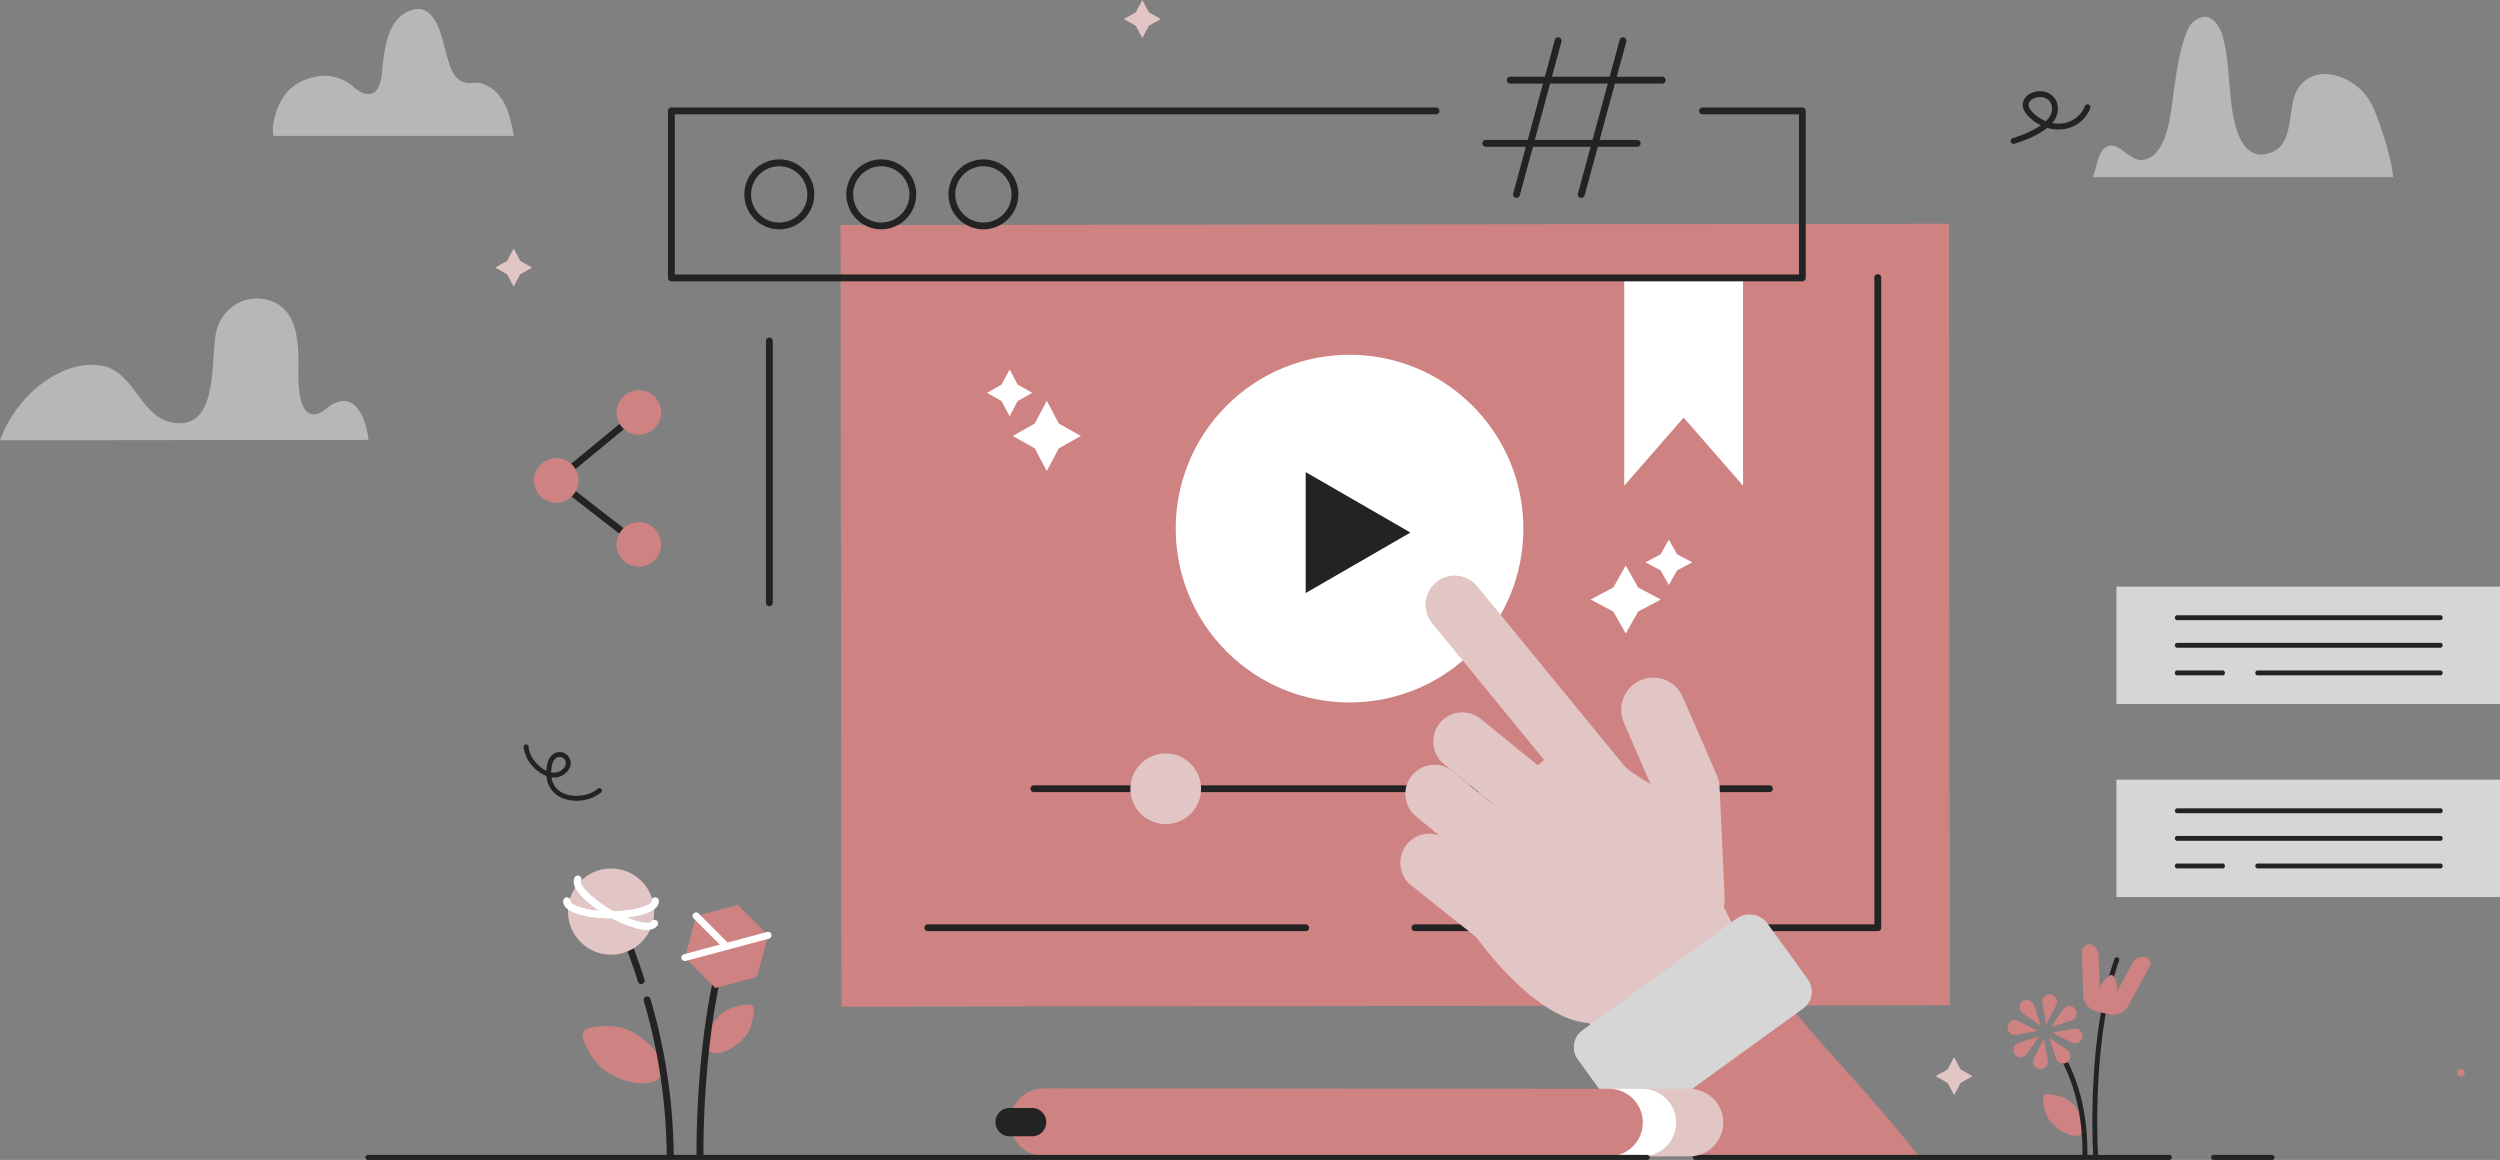 <svg xmlns="http://www.w3.org/2000/svg" viewBox="0 0 997.32 462.72"><rect x="0" y="0" width="997.32" height="462.72" fill="#808080" stroke="none"/><defs><style>.cls-1{fill:none;stroke:#cf8282;stroke-linecap:round;stroke-linejoin:round;stroke-width:3px;}.cls-2{fill:#b7b7b7;}.cls-3{fill:#e2c5c5;}.cls-4{fill:#232323;}.cls-5{fill:#cf8282;}.cls-6{fill:#fff;}.cls-7{fill:#d6d6d6;}</style></defs><title>الخدمات (ابداع بصري)</title><g id="Layer_2" data-name="Layer 2"><g id="Layer_2-2" data-name="Layer 2"><line class="cls-1" x1="981.74" y1="427.99" x2="981.73" y2="427.99"/><path class="cls-2" d="M834.76,70.67H954.68c-.8-10.05-7.37-27.18-8.6-29.15-.49-.8-.93-1.54-1.29-2.11-5.6-8.89-21-14.81-28-4.16-4.87,7.45-.82,22-11,25.67C894.18,65.17,891.25,49.87,890.22,42c-1.27-9.64-1.06-19.51-3.9-28.89-1.21-2.81-3.21-6-6.42-6.42-3.21,0-6,2.4-7.23,5.22-3.56,8.64-4.54,18-5.84,27.14-1.06,7.44-2.5,23.87-12.4,24.79-5.26.48-10-8.9-14.88-4.74C836.46,61.77,836.62,67.28,834.76,70.67Z"/><polygon class="cls-3" points="204.91 99.15 207.51 104.06 212.26 106.75 207.51 109.44 204.91 114.35 202.3 109.44 197.55 106.75 202.3 104.06 204.91 99.15"/><polygon class="cls-3" points="779.54 421.71 782.14 426.62 786.9 429.31 782.14 432 779.54 436.91 776.94 432 772.18 429.31 776.94 426.62 779.54 421.71"/><polygon class="cls-3" points="455.7 0 458.3 4.91 463.06 7.6 458.3 10.29 455.7 15.2 453.1 10.29 448.34 7.6 453.1 4.91 455.7 0"/><path class="cls-4" d="M803.27,57.39a1.15,1.15,0,0,1-1.12-.83,1.18,1.18,0,0,1,.78-1.46A41.4,41.4,0,0,0,814.17,50,17,17,0,0,1,809,46.19c-1.67-1.82-2.34-3.61-2-5.3a5.58,5.58,0,0,1,3.22-3.69,8,8,0,0,1,7-.06,6.58,6.58,0,0,1,3.59,4.79,8.34,8.34,0,0,1-2.15,7.15,13,13,0,0,0,4.62.06,11,11,0,0,0,8.43-6.8,1.16,1.16,0,0,1,1.53-.61,1.17,1.17,0,0,1,.62,1.53,13.27,13.27,0,0,1-10.19,8.18,15.56,15.56,0,0,1-7-.43c-4,3.28-9.81,5.35-13.13,6.34A1.24,1.24,0,0,1,803.27,57.39Zm10.56-18.7a5.69,5.69,0,0,0-2.55.6,3.59,3.59,0,0,0-2,2.08c-.24,1.14.64,2.39,1.42,3.24a14.72,14.72,0,0,0,5.47,3.75c1.74-1.71,2.78-3.72,2.36-6a4.19,4.19,0,0,0-2.34-3.11A5.26,5.26,0,0,0,813.83,38.69Z"/><path class="cls-2" d="M133.24,160.92c-1.9.9-3.21,2.55-5.08,3.5-9.72,4.92-9.16-12.84-9.12-18,.08-10.81-.38-24.69-13.82-27.1-8.57-1.54-16.78,4.2-18.87,12.66-2.62,10.59,1.59,40.58-18.14,36.48-5.25-1.09-9.16-5.41-12.36-9.72-4.06-5.45-8-11.53-15.19-12.83-10.87-2-21.84,4.32-29.28,11.75A51.15,51.15,0,0,0,.05,175.51a.5.5,0,0,1,0,.13l21,0,27.83-.05c7.91,0,98.11-.13,98.11-.07C146.39,168.82,142.68,156.48,133.24,160.92Z"/><path class="cls-2" d="M205,54.21s-77.32,0-77.4,0H109.1a16.77,16.77,0,0,1-.21-3.61h0l0-.29c0-.1,0-.16,0-.19A32.51,32.51,0,0,1,110,45.35a25.87,25.87,0,0,1,2.82-6.28,16.77,16.77,0,0,1,5.76-5.72,22.79,22.79,0,0,1,7.58-2.78,17.25,17.25,0,0,1,12.78,2.51c2.3,1.58,4.44,4,7.35,4.38,4.44.58,5.62-4.31,6-7.7,1-9.13,1.74-23.35,12.88-26a6.4,6.4,0,0,1,5,.8C173,6.33,174.7,10,175.7,13.05c1.62,4.89,2.5,10.19,4.52,14.92,1.49,3.51,4.45,5.63,8.35,5.11a9.33,9.33,0,0,1,3.77.28,14.11,14.11,0,0,1,7,5.06A17.8,17.8,0,0,1,201.09,41C203.23,44.93,204.15,49.84,205,54.21Z"/><path class="cls-4" d="M230,319.45c-4.91,0-9.67-2.18-11.37-6.88a11.9,11.9,0,0,1-.64-3,14.58,14.58,0,0,1-5.8-4.22,13.25,13.25,0,0,1-3.26-7.06,1,1,0,1,1,1.94-.18,11.33,11.33,0,0,0,2.8,6,13.55,13.55,0,0,0,4.28,3.36,17.4,17.4,0,0,1,.29-2.21,6.55,6.55,0,0,1,2.55-4.5,4.43,4.43,0,0,1,6.79,4.57,5.48,5.48,0,0,1-1.74,2.91,6.93,6.93,0,0,1-5.27,1.92,5.29,5.29,0,0,1-.56-.05,10.42,10.42,0,0,0,.45,1.79c2.08,5.77,9.43,6.35,14,4.91l.46-.15a12.16,12.16,0,0,0,3.41-1.87,1,1,0,1,1,1.22,1.52,13.89,13.89,0,0,1-4,2.18l-.53.18A16.77,16.77,0,0,1,230,319.45Zm-10.12-11.32a5.3,5.3,0,0,0,.8.1,5.08,5.08,0,0,0,3.85-1.41,3.71,3.71,0,0,0,1.15-1.86,2.49,2.49,0,0,0-3.82-2.57,4.78,4.78,0,0,0-1.71,3.26A13.43,13.43,0,0,0,219.88,308.13Z"/><polygon class="cls-5" points="438.2 401.46 335.68 401.58 335.32 89.77 777.5 89.25 777.86 401.06 593.21 401.28 438.2 401.46"/><path class="cls-4" d="M749.11,371.46H564.45a1.36,1.36,0,0,1,0-2.72H747.74V110.86a1.37,1.37,0,1,1,2.73,0V370.1A1.36,1.36,0,0,1,749.11,371.46Z"/><path class="cls-4" d="M306.92,241.84a1.36,1.36,0,0,1-1.36-1.36V136.15a1.37,1.37,0,1,1,2.73,0V240.48A1.37,1.37,0,0,1,306.92,241.84Z"/><path class="cls-4" d="M520.87,371.46H370.13a1.36,1.36,0,1,1,0-2.72H520.87a1.36,1.36,0,1,1,0,2.72Z"/><circle class="cls-6" cx="538.37" cy="210.88" r="69.35" transform="translate(8.57 442.45) rotate(-45)"/><polygon class="cls-4" points="562.65 212.45 541.76 224.52 520.87 236.58 520.87 212.45 520.87 188.33 541.76 200.39 562.65 212.45"/><path class="cls-4" d="M705.87,316H412.44a1.36,1.36,0,0,1,0-2.72H705.87a1.36,1.36,0,0,1,0,2.72Z"/><circle class="cls-3" cx="465.03" cy="314.66" r="14.1" transform="translate(-86.29 420.99) rotate(-45)"/><polygon class="cls-6" points="695.34 193.74 671.65 166.59 647.96 193.74 647.96 110.86 695.34 110.86 695.34 193.74"/><path class="cls-4" d="M719,112.22H267.84a1.36,1.36,0,0,1-1.36-1.36V44.24a1.36,1.36,0,0,1,1.36-1.37H573a1.37,1.37,0,0,1,0,2.73H269.2v63.89H717.66V45.6H679.31a1.37,1.37,0,1,1,0-2.73H719a1.36,1.36,0,0,1,1.36,1.37v66.62A1.36,1.36,0,0,1,719,112.22Z"/><path class="cls-4" d="M310.84,91.49a13.95,13.95,0,1,1,14-13.94A14,14,0,0,1,310.84,91.49Zm0-25.16a11.22,11.22,0,1,0,11.22,11.22A11.23,11.23,0,0,0,310.84,66.33Z"/><path class="cls-4" d="M351.57,91.49a13.95,13.95,0,1,1,13.95-13.94A14,14,0,0,1,351.57,91.49Zm0-25.16a11.22,11.22,0,1,0,11.22,11.22A11.23,11.23,0,0,0,351.57,66.33Z"/><path class="cls-4" d="M392.31,91.49a13.95,13.95,0,1,1,13.95-13.94A14,14,0,0,1,392.31,91.49Zm0-25.16a11.22,11.22,0,1,0,11.22,11.22A11.23,11.23,0,0,0,392.31,66.33Z"/><path class="cls-3" d="M671.24,323.62c3,4.94,4.17,10.66,5.9,16.38a51.29,51.29,0,0,0,3.18,7.17l1.31,2.64,13.79,27.41,27.09,36.57-51.34,35.56L645.34,419.6l-11.58-11.5c-22.9-1.48-48.1-37.44-52-45.22l12.67-41.62,36.77-30.85c.19-.17,10.45,9.9,11.08,10.52,6.13,6,13.48,10.27,20.81,14.65A25.59,25.59,0,0,1,666,317.5a21,21,0,0,1,2.55,2.37A24.27,24.27,0,0,1,671.24,323.62Z"/><path class="cls-5" d="M650.33,432.66l14.47,28.21H765.2c-14-18-35.79-41.34-40-46.29l-6.82-8.05-4.88-5.75-7.64-9-40.64,29.93-.87.64-5.44,4-4.26,3.14-1.59,1.17Z"/><path class="cls-3" d="M644.62,331.37a11.6,11.6,0,0,1-9-4.25l-64.3-78.5a11.61,11.61,0,1,1,18-14.72l64.31,78.51a11.6,11.6,0,0,1-9,19Z"/><path class="cls-3" d="M620.78,337.87a11.61,11.61,0,0,1-7.33-2.61L576.06,304.8a11.61,11.61,0,1,1,14.67-18l37.39,30.45a11.61,11.61,0,0,1-7.34,20.62Z"/><path class="cls-3" d="M608.44,358.2a11.53,11.53,0,0,1-7.38-2.66l-36.2-29.88a11.61,11.61,0,0,1,14.78-17.91l36.2,29.89a11.61,11.61,0,0,1-7.4,20.56Z"/><path class="cls-3" d="M608,385.82a11.53,11.53,0,0,1-7.22-2.52l-38.19-30.4A11.61,11.61,0,0,1,577,334.73l38.19,30.4A11.61,11.61,0,0,1,608,385.82Z"/><path class="cls-3" d="M675.16,371.25A12.82,12.82,0,0,1,662.36,359l-1.84-41.42L647.8,288.27a12.82,12.82,0,0,1,23.52-10.22L685,309.53a13,13,0,0,1,1,4.54L688,357.86a12.81,12.81,0,0,1-12.24,13.38Z"/><rect class="cls-7" x="628.77" y="384.38" width="93.09" height="44.6" rx="8.33" transform="translate(-110.2 473.08) rotate(-35.89)"/><path class="cls-4" d="M906.4,462.72H883.05a1,1,0,1,1,0-2H906.4a1,1,0,0,1,0,2Z"/><path class="cls-4" d="M865.44,462.72H676.34a1,1,0,0,1,0-2h189.1a1,1,0,0,1,0,2Z"/><rect class="cls-7" x="844.31" y="234.02" width="153.01" height="46.83"/><rect class="cls-7" x="844.31" y="311.03" width="153.01" height="46.83"/><path class="cls-4" d="M973.23,247.39H868.39a1,1,0,0,1,0-1.95H973.23a1,1,0,1,1,0,1.95Z"/><path class="cls-4" d="M973.23,258.4H868.39a1,1,0,0,1,0-1.95H973.23a1,1,0,1,1,0,1.95Z"/><path class="cls-4" d="M973.23,269.42H900.92a1,1,0,1,1,0-1.95h72.31a1,1,0,1,1,0,1.95Z"/><path class="cls-4" d="M886.37,269.42h-18a1,1,0,0,1,0-1.95h18a1,1,0,1,1,0,1.95Z"/><path class="cls-4" d="M973.23,324.4H868.39a1,1,0,0,1,0-1.94H973.23a1,1,0,1,1,0,1.94Z"/><path class="cls-4" d="M973.23,335.42H868.39a1,1,0,0,1,0-1.95H973.23a1,1,0,1,1,0,1.95Z"/><path class="cls-4" d="M973.23,346.43H900.92a1,1,0,1,1,0-1.95h72.31a1,1,0,1,1,0,1.95Z"/><path class="cls-4" d="M886.37,346.43h-18a1,1,0,0,1,0-1.95h18a1,1,0,1,1,0,1.95Z"/><path class="cls-4" d="M254.83,218.54a1.34,1.34,0,0,1-.83-.28l-32.92-25.53a1.36,1.36,0,0,1-.53-1.06,1.38,1.38,0,0,1,.5-1.07L254,163.46a1.37,1.37,0,0,1,1.74,2.11l-31.6,26.05,31.57,24.48a1.36,1.36,0,0,1-.84,2.44Z"/><circle class="cls-5" cx="254.83" cy="164.52" r="8.89" transform="translate(48.8 387.13) rotate(-80.06)"/><circle class="cls-5" cx="254.83" cy="217.18" r="8.89" transform="translate(-3.07 430.7) rotate(-80.06)"/><circle class="cls-5" cx="221.92" cy="191.65" r="8.89"/><path class="cls-4" d="M605,78.91a1.49,1.49,0,0,1-.36,0,1.36,1.36,0,0,1-1-1.67l16.64-61.35a1.36,1.36,0,1,1,2.63.72L606.3,77.9A1.35,1.35,0,0,1,605,78.91Z"/><path class="cls-4" d="M630.85,78.91a1.49,1.49,0,0,1-.36,0,1.37,1.37,0,0,1-1-1.67l16.64-61.35a1.36,1.36,0,1,1,2.63.72L632.17,77.9A1.37,1.37,0,0,1,630.85,78.91Z"/><path class="cls-4" d="M663,33.34h-60.4a1.37,1.37,0,1,1,0-2.73H663a1.37,1.37,0,1,1,0,2.73Z"/><path class="cls-4" d="M653,58.55h-60.4a1.37,1.37,0,0,1,0-2.73H653a1.37,1.37,0,1,1,0,2.73Z"/><path class="cls-3" d="M674,461.28h0l-19.16,0a13.45,13.45,0,0,1,0-26.89H674a13.45,13.45,0,0,1,0,26.9Z"/><path class="cls-6" d="M654.81,461.26H641.56a13.45,13.45,0,0,1,0-26.89h13.26a13.45,13.45,0,1,1,0,26.89Z"/><path class="cls-5" d="M641.56,461.25h0l-225.17-.15a13.45,13.45,0,0,1,0-26.9h0l225.16.16a13.45,13.45,0,1,1,0,26.89Z"/><path class="cls-4" d="M411.48,453.3h-8.71a5.65,5.65,0,1,1,0-11.3h8.71a5.66,5.66,0,1,1,0,11.31Z"/><path class="cls-4" d="M657.12,462.72H146.76a1,1,0,1,1,0-2H657.12a1,1,0,0,1,0,2Z"/><path class="cls-5" d="M818.75,448.28c4.29,4.34,9.58,6.08,11.81,3.88s.57-7.51-3.72-11.86c-3-3-7.48-3.71-10-3.86a1.73,1.73,0,0,0-1.83,1.81C815.14,440.75,815.79,445.27,818.75,448.28Z"/><path class="cls-4" d="M836.06,462.2a1,1,0,0,1-1-.91c0-.46-3-46.11,8.53-78.94a1,1,0,0,1,1.84.64C834.05,415.45,837,460.7,837,461.16a1,1,0,0,1-.9,1Z"/><path class="cls-4" d="M831.74,462.2h0a1,1,0,0,1-1-1c.25-21-5.61-33.59-10-41.25a1,1,0,0,1,1.69-1c4.54,7.85,10.56,20.78,10.29,42.24A1,1,0,0,1,831.74,462.2Z"/><path class="cls-5" d="M844.42,395.88c-.84,3.6-3,6.16-4.87,5.73s-2.66-3.69-1.82-7.29a9.36,9.36,0,0,1,3.93-5.14,1,1,0,0,1,1.51.35A9.44,9.44,0,0,1,844.42,395.88Z"/><path class="cls-5" d="M857.51,385.6a2.5,2.5,0,0,0-1.72-3.82h0a4.76,4.76,0,0,0-5,2.26l-6.13,11.38a3.75,3.75,0,0,1-4.14,1.87h0a3.75,3.75,0,0,1-2.89-3.51l-.46-12.92a4.75,4.75,0,0,0-3.48-4.23h0a3.32,3.32,0,0,0-3.21,3.44s.58,17.06.61,17.4l0,.16a7,7,0,0,0,5.33,5.86l5,1.16a6.94,6.94,0,0,0,7.36-2.9h0Z"/><path class="cls-5" d="M816.3,408.68h0l4-7.72a3,3,0,0,0-2.21-4.29h0a3,3,0,0,0-3.34,3.48Z"/><path class="cls-5" d="M812.9,411.21h0l-8.53,1.6a3,3,0,0,1-3.48-3.34h0a3,3,0,0,1,4.29-2.22Z"/><path class="cls-5" d="M815.33,414.47h0l-4,7.72a3,3,0,0,0,2.21,4.29h0a3,3,0,0,0,3.34-3.48Z"/><path class="cls-5" d="M818.73,411.93h0l8.52-1.59a3,3,0,0,1,3.49,3.34h0a3,3,0,0,1-4.29,2.21Z"/><path class="cls-5" d="M814.11,409.18h0l-2.66-8.25a3,3,0,0,0-4.59-1.47h0a3,3,0,0,0,.09,4.82Z"/><path class="cls-5" d="M813.5,413.38h0l-4.9,7.16a3,3,0,0,1-4.83.09h0a3,3,0,0,1,1.47-4.59Z"/><path class="cls-5" d="M817.52,414h0l2.65,8.25a3,3,0,0,0,4.6,1.47h0a3,3,0,0,0-.1-4.82Z"/><path class="cls-5" d="M818.13,409.77h0l4.9-7.16a3,3,0,0,1,4.83-.1h0a3,3,0,0,1-1.47,4.6Z"/><path class="cls-5" d="M252.36,411.76c8.86,5,14,12.68,11.42,17.23s-11.8,4.22-20.66-.75c-6.13-3.43-9.25-10.36-10.59-14.31a2.87,2.87,0,0,1,2.1-3.73C238.69,409.28,246.23,408.32,252.36,411.76Z"/><path class="cls-5" d="M296.41,414.52c-5,5.07-11.17,7.1-13.78,4.53s-.66-8.77,4.34-13.84c3.46-3.51,8.73-4.33,11.64-4.5a2,2,0,0,1,2.14,2.11C300.62,405.74,299.87,411,296.41,414.52Z"/><path class="cls-4" d="M267.37,462.51a1.39,1.39,0,0,1-1.39-1.39,225.54,225.54,0,0,0-9.18-61.91,1.39,1.39,0,0,1,2.67-.76,228.25,228.25,0,0,1,9.28,62.67A1.38,1.38,0,0,1,267.37,462.51Z"/><path class="cls-4" d="M255.83,392.6a1.38,1.38,0,0,1-1.32-1c-7.43-23.29-15.87-38.55-16-38.7a1.4,1.4,0,0,1,.54-1.89,1.38,1.38,0,0,1,1.88.54c.09.15,8.66,15.63,16.18,39.21a1.38,1.38,0,0,1-.9,1.74A1.52,1.52,0,0,1,255.83,392.6Z"/><circle class="cls-3" cx="243.75" cy="363.62" r="17.19" transform="translate(-138.82 576.39) rotate(-85.24)"/><path class="cls-4" d="M279.26,462.51a1.39,1.39,0,0,1-1.38-1.36c0-.54-.91-53.82,12.56-92.16a1.39,1.39,0,0,1,2.62.92c-13.31,37.87-12.42,90.66-12.41,91.18a1.4,1.4,0,0,1-1.36,1.42Z"/><polygon class="cls-5" points="306.44 373.1 294.29 360.95 277.69 365.39 273.24 382 285.39 394.15 301.99 389.7 306.44 373.1"/><path class="cls-6" d="M243.76,366.32c-9.16,0-19-2.11-19-6.76a1.39,1.39,0,1,1,2.77,0c0,1.19,5.52,4,16.24,4s16.23-2.8,16.23-4a1.39,1.39,0,1,1,2.77,0C262.76,364.21,252.91,366.32,243.76,366.32Z"/><path class="cls-6" d="M243.76,366.32c-9.16,0-19-2.11-19-6.76a1.39,1.39,0,1,1,2.77,0c0,1.19,5.52,4,16.24,4s16.23-2.8,16.23-4a1.39,1.39,0,1,1,2.77,0C262.76,364.21,252.91,366.32,243.76,366.32Z"/><path class="cls-6" d="M258,370.9a16.61,16.61,0,0,1-3.64-.47,51.27,51.27,0,0,1-22.28-12.86c-3.63-3.88-3.5-6.22-2.76-7.51a1.38,1.38,0,0,1,2.4,1.38c-.23.41.21,1.91,2.38,4.24A48.7,48.7,0,0,0,255,367.73c3.1.72,4.63.34,4.86-.06a1.38,1.38,0,1,1,2.4,1.38C261.68,370,260.51,370.9,258,370.9Z"/><path class="cls-6" d="M258,370.9a16.61,16.61,0,0,1-3.64-.47,51.27,51.27,0,0,1-22.28-12.86c-3.63-3.88-3.5-6.22-2.76-7.51a1.38,1.38,0,0,1,2.4,1.38c-.23.41.21,1.91,2.38,4.24A48.7,48.7,0,0,0,255,367.73c3.1.72,4.63.34,4.86-.06a1.38,1.38,0,1,1,2.4,1.38C261.68,370,260.51,370.9,258,370.9Z"/><path class="cls-6" d="M273.24,383.38a1.38,1.38,0,0,1-.36-2.72l33.2-8.9a1.39,1.39,0,0,1,.72,2.68l-33.2,8.89A1.16,1.16,0,0,1,273.24,383.38Z"/><path class="cls-6" d="M289.84,378.93a1.37,1.37,0,0,1-1-.4l-12.15-12.16a1.38,1.38,0,1,1,2-1.95l12.16,12.15a1.38,1.38,0,0,1-1,2.36Z"/><polygon class="cls-6" points="402.76 147.37 405.95 153.41 411.8 156.71 405.95 160.01 402.76 166.04 399.56 160.01 393.72 156.71 399.56 153.41 402.76 147.37"/><polygon class="cls-6" points="417.6 159.9 422.39 168.96 431.16 173.91 422.39 178.86 417.6 187.92 412.8 178.86 404.03 173.91 412.8 168.96 417.6 159.9"/><polygon class="cls-6" points="675.09 224.33 669.05 227.53 665.75 233.38 662.45 227.53 656.41 224.33 662.45 221.14 665.75 215.29 669.05 221.14 675.09 224.33"/><polygon class="cls-6" points="662.56 239.17 653.5 243.97 648.55 252.74 643.6 243.97 634.54 239.17 643.6 234.37 648.55 225.6 653.5 234.37 662.56 239.17"/></g></g></svg>